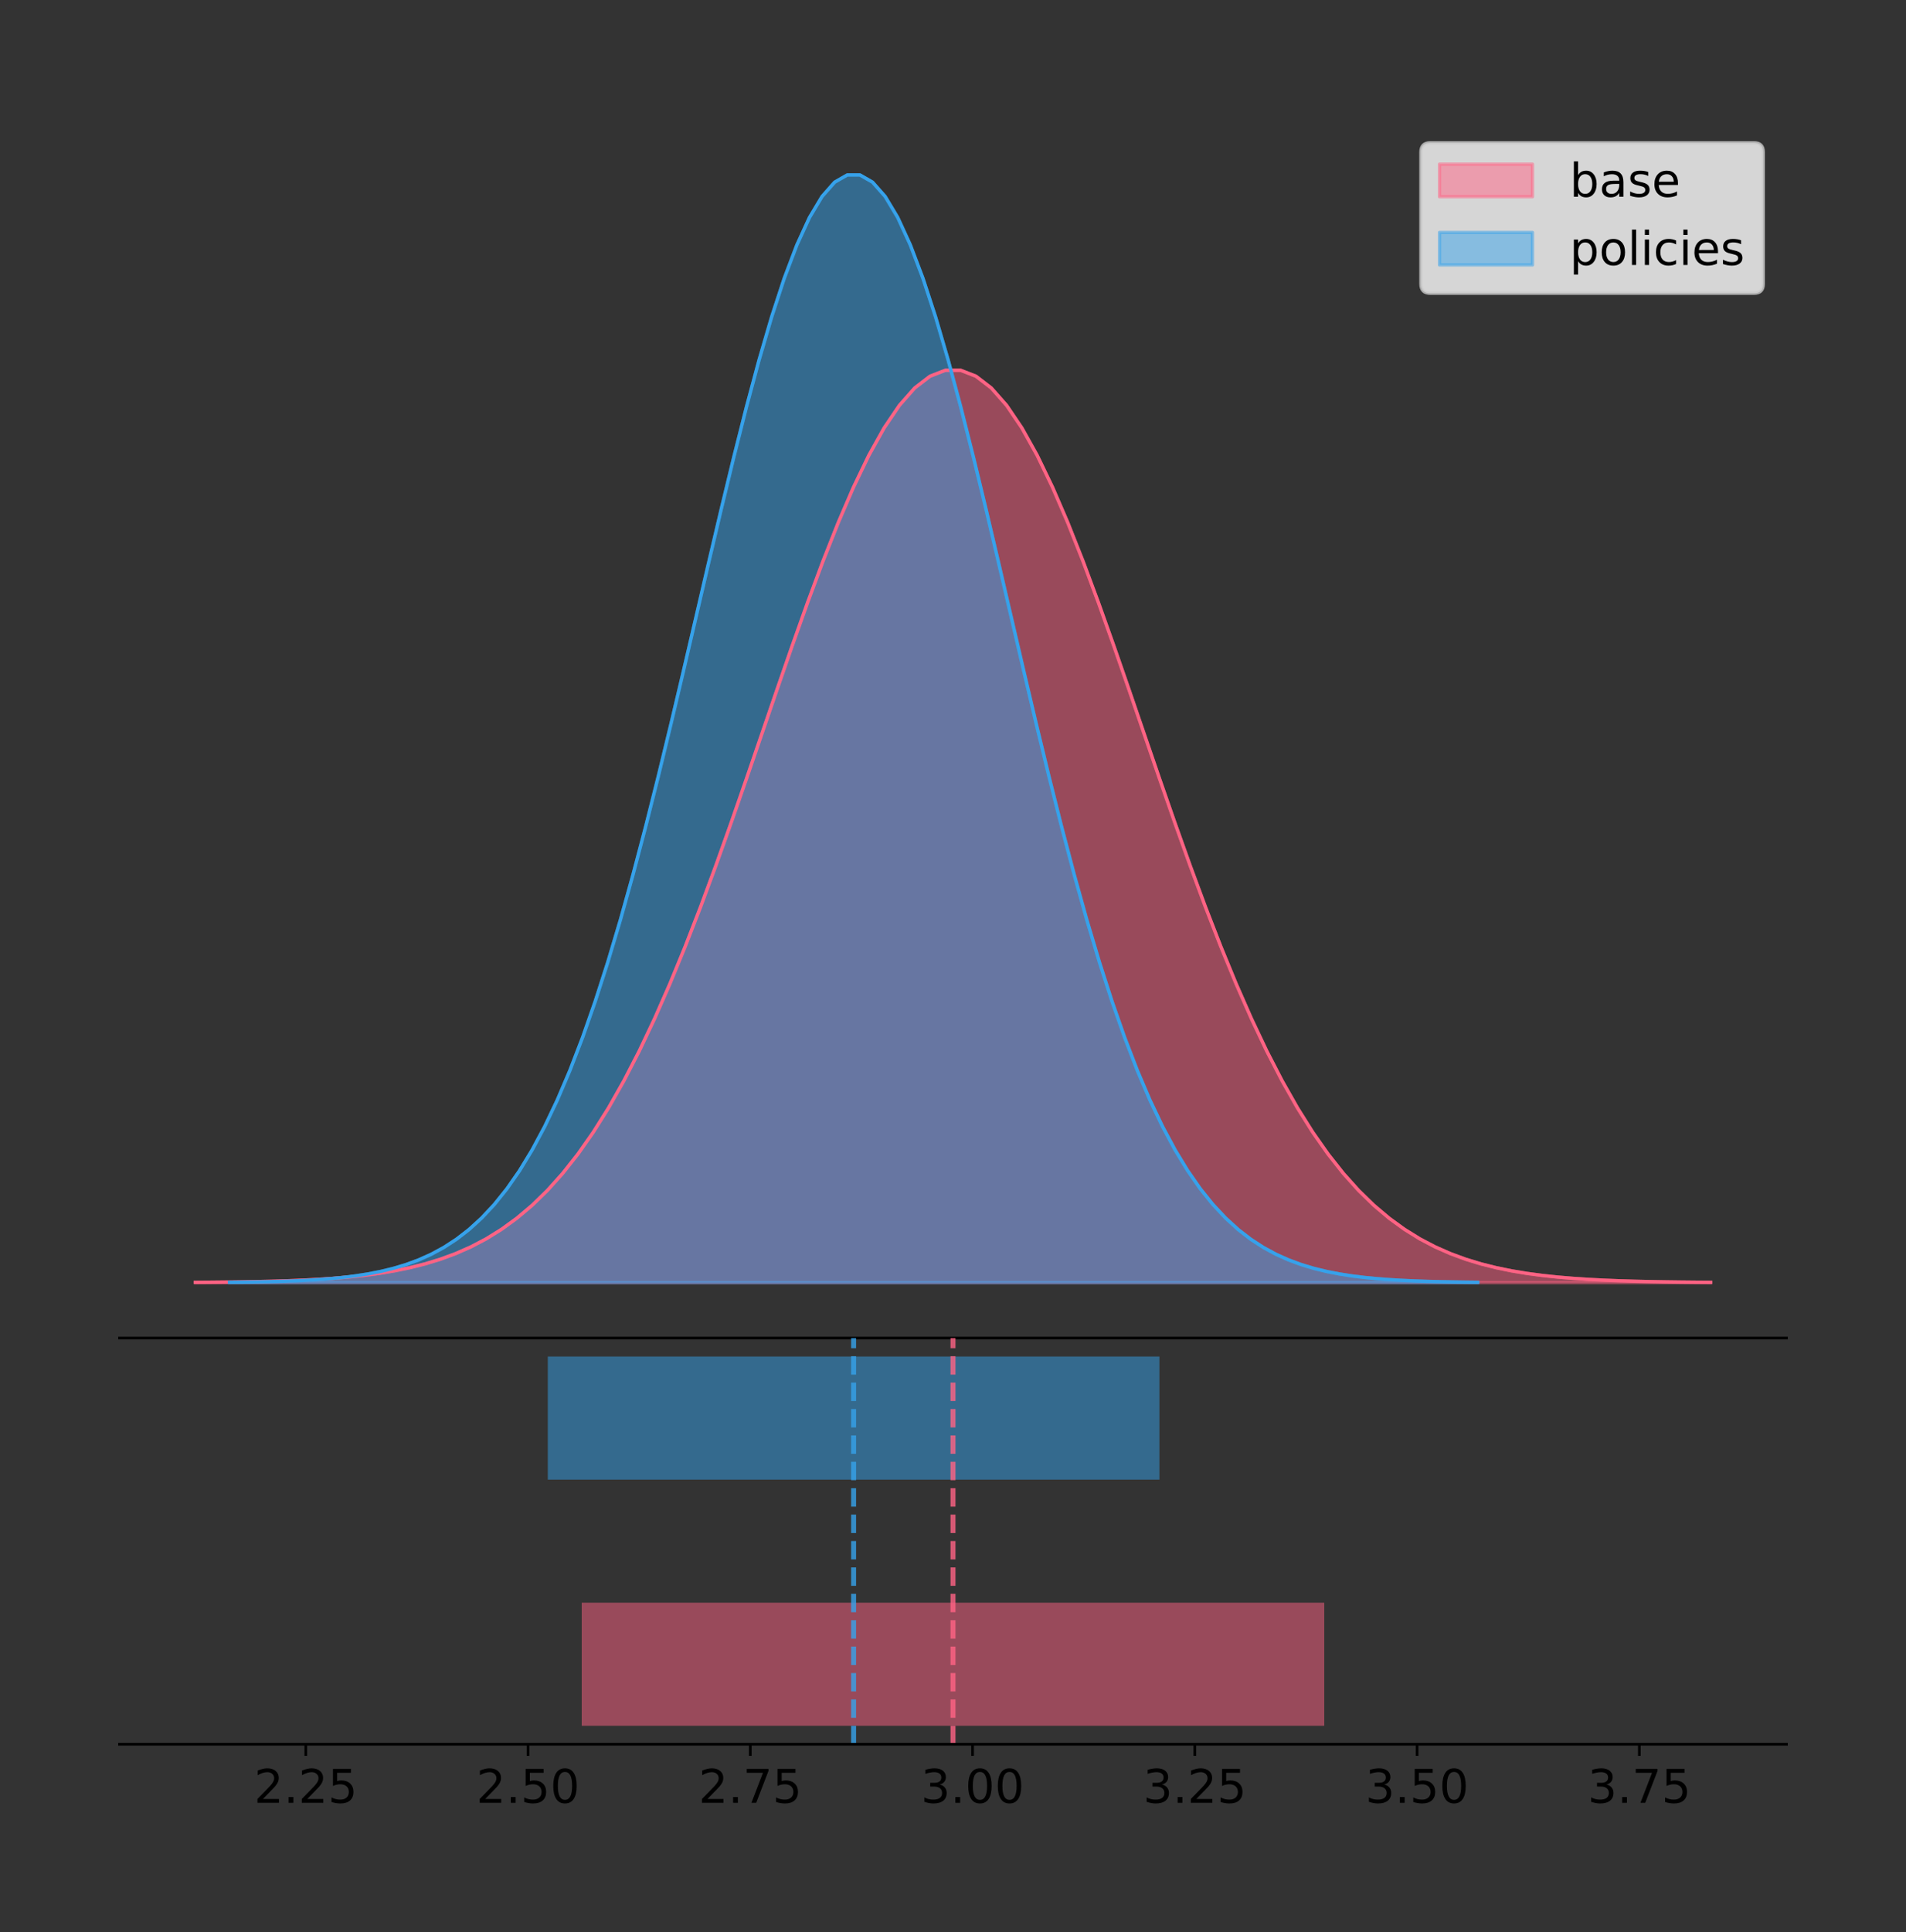 <?xml version="1.0" encoding="utf-8" standalone="no"?>
<!DOCTYPE svg PUBLIC "-//W3C//DTD SVG 1.1//EN"
  "http://www.w3.org/Graphics/SVG/1.1/DTD/svg11.dtd">
<!-- Created with matplotlib (https://matplotlib.org/) -->
<svg height="581.789pt" version="1.1" viewBox="0 0 574.2 581.789" width="574.2pt" xmlns="http://www.w3.org/2000/svg" xmlns:xlink="http://www.w3.org/1999/xlink">
 <rect x="0" y="0" width="574.2" height="581.789" fill="#333333" stroke="none"/>
 <defs>
  <style type="text/css">
*{stroke-linecap:butt;stroke-linejoin:round;}
  </style>
 </defs>
 <g id="figure_1">
  <g id="patch_1">
   <path d="M 0 581.789 
L 574.2 581.789 
L 574.2 0 
L 0 0 
z
" style="fill:none;"/>
  </g>
  <g id="axes_1">
   <g id="patch_2">
    <path d="M 36 402.93 
L 538.2 402.93 
L 538.2 36 
L 36 36 
z
" style="fill:none;"/>
   </g>
   <g id="PolyCollection_1">
    <defs>
     <path d="M 58.827 -195.538 
L 58.827 -195.63 
L 63.439 -195.665 
L 68.05 -195.712 
L 72.662 -195.774 
L 77.274 -195.857 
L 81.885 -195.966 
L 86.497 -196.108 
L 91.108 -196.293 
L 95.72 -196.532 
L 100.331 -196.837 
L 104.943 -197.224 
L 109.555 -197.713 
L 114.166 -198.326 
L 118.778 -199.088 
L 123.389 -200.029 
L 128.001 -201.182 
L 132.612 -202.585 
L 137.224 -204.279 
L 141.836 -206.311 
L 146.447 -208.728 
L 151.059 -211.582 
L 155.67 -214.927 
L 160.282 -218.817 
L 164.893 -223.305 
L 169.505 -228.443 
L 174.117 -234.278 
L 178.728 -240.851 
L 183.34 -248.194 
L 187.951 -256.329 
L 192.563 -265.264 
L 197.174 -274.992 
L 201.786 -285.487 
L 206.398 -296.706 
L 211.009 -308.583 
L 215.621 -321.033 
L 220.232 -333.948 
L 224.844 -347.197 
L 229.455 -360.634 
L 234.067 -374.091 
L 238.679 -387.388 
L 243.29 -400.334 
L 247.902 -412.731 
L 252.513 -424.378 
L 257.125 -435.081 
L 261.736 -444.653 
L 266.348 -452.92 
L 270.96 -459.732 
L 275.571 -464.958 
L 280.183 -468.5 
L 284.794 -470.288 
L 289.406 -470.288 
L 294.017 -468.5 
L 298.629 -464.958 
L 303.24 -459.732 
L 307.852 -452.92 
L 312.464 -444.653 
L 317.075 -435.081 
L 321.687 -424.378 
L 326.298 -412.731 
L 330.91 -400.334 
L 335.521 -387.388 
L 340.133 -374.091 
L 344.745 -360.634 
L 349.356 -347.197 
L 353.968 -333.948 
L 358.579 -321.033 
L 363.191 -308.583 
L 367.802 -296.706 
L 372.414 -285.487 
L 377.026 -274.992 
L 381.637 -265.264 
L 386.249 -256.329 
L 390.86 -248.194 
L 395.472 -240.851 
L 400.083 -234.278 
L 404.695 -228.443 
L 409.307 -223.305 
L 413.918 -218.817 
L 418.53 -214.927 
L 423.141 -211.582 
L 427.753 -208.728 
L 432.364 -206.311 
L 436.976 -204.279 
L 441.588 -202.585 
L 446.199 -201.182 
L 450.811 -200.029 
L 455.422 -199.088 
L 460.034 -198.326 
L 464.645 -197.713 
L 469.257 -197.224 
L 473.869 -196.837 
L 478.48 -196.532 
L 483.092 -196.293 
L 487.703 -196.108 
L 492.315 -195.966 
L 496.926 -195.857 
L 501.538 -195.774 
L 506.15 -195.712 
L 510.761 -195.665 
L 515.373 -195.63 
L 515.373 -195.538 
L 515.373 -195.538 
L 510.761 -195.538 
L 506.15 -195.538 
L 501.538 -195.538 
L 496.926 -195.538 
L 492.315 -195.538 
L 487.703 -195.538 
L 483.092 -195.538 
L 478.48 -195.538 
L 473.869 -195.538 
L 469.257 -195.538 
L 464.645 -195.538 
L 460.034 -195.538 
L 455.422 -195.538 
L 450.811 -195.538 
L 446.199 -195.538 
L 441.588 -195.538 
L 436.976 -195.538 
L 432.364 -195.538 
L 427.753 -195.538 
L 423.141 -195.538 
L 418.53 -195.538 
L 413.918 -195.538 
L 409.307 -195.538 
L 404.695 -195.538 
L 400.083 -195.538 
L 395.472 -195.538 
L 390.86 -195.538 
L 386.249 -195.538 
L 381.637 -195.538 
L 377.026 -195.538 
L 372.414 -195.538 
L 367.802 -195.538 
L 363.191 -195.538 
L 358.579 -195.538 
L 353.968 -195.538 
L 349.356 -195.538 
L 344.745 -195.538 
L 340.133 -195.538 
L 335.521 -195.538 
L 330.91 -195.538 
L 326.298 -195.538 
L 321.687 -195.538 
L 317.075 -195.538 
L 312.464 -195.538 
L 307.852 -195.538 
L 303.24 -195.538 
L 298.629 -195.538 
L 294.017 -195.538 
L 289.406 -195.538 
L 284.794 -195.538 
L 280.183 -195.538 
L 275.571 -195.538 
L 270.96 -195.538 
L 266.348 -195.538 
L 261.736 -195.538 
L 257.125 -195.538 
L 252.513 -195.538 
L 247.902 -195.538 
L 243.29 -195.538 
L 238.679 -195.538 
L 234.067 -195.538 
L 229.455 -195.538 
L 224.844 -195.538 
L 220.232 -195.538 
L 215.621 -195.538 
L 211.009 -195.538 
L 206.398 -195.538 
L 201.786 -195.538 
L 197.174 -195.538 
L 192.563 -195.538 
L 187.951 -195.538 
L 183.34 -195.538 
L 178.728 -195.538 
L 174.117 -195.538 
L 169.505 -195.538 
L 164.893 -195.538 
L 160.282 -195.538 
L 155.67 -195.538 
L 151.059 -195.538 
L 146.447 -195.538 
L 141.836 -195.538 
L 137.224 -195.538 
L 132.612 -195.538 
L 128.001 -195.538 
L 123.389 -195.538 
L 118.778 -195.538 
L 114.166 -195.538 
L 109.555 -195.538 
L 104.943 -195.538 
L 100.331 -195.538 
L 95.72 -195.538 
L 91.108 -195.538 
L 86.497 -195.538 
L 81.885 -195.538 
L 77.274 -195.538 
L 72.662 -195.538 
L 68.05 -195.538 
L 63.439 -195.538 
L 58.827 -195.538 
z
" id="mfa09b1a555" style="stroke:#ff6384;stroke-opacity:0.5;"/>
    </defs>
    <g clip-path="url(#p7a0cac3796)">
     <use style="fill:#ff6384;fill-opacity:0.5;stroke:#ff6384;stroke-opacity:0.5;" x="0" xlink:href="#mfa09b1a555" y="581.789"/>
    </g>
   </g>
   <g id="PolyCollection_2">
    <defs>
     <path d="M 69.137 -195.538 
L 69.137 -195.65 
L 72.936 -195.692 
L 76.734 -195.749 
L 80.532 -195.825 
L 84.331 -195.925 
L 88.129 -196.058 
L 91.927 -196.23 
L 95.726 -196.455 
L 99.524 -196.744 
L 103.323 -197.115 
L 107.121 -197.585 
L 110.919 -198.179 
L 114.718 -198.923 
L 118.516 -199.848 
L 122.314 -200.99 
L 126.113 -202.39 
L 129.911 -204.093 
L 133.709 -206.151 
L 137.508 -208.617 
L 141.306 -211.552 
L 145.104 -215.017 
L 148.903 -219.078 
L 152.701 -223.801 
L 156.5 -229.25 
L 160.298 -235.488 
L 164.096 -242.572 
L 167.895 -250.552 
L 171.693 -259.468 
L 175.491 -269.344 
L 179.29 -280.192 
L 183.088 -292.002 
L 186.886 -304.744 
L 190.685 -318.365 
L 194.483 -332.786 
L 198.282 -347.901 
L 202.08 -363.58 
L 205.878 -379.667 
L 209.677 -395.98 
L 213.475 -412.318 
L 217.273 -428.462 
L 221.072 -444.18 
L 224.87 -459.23 
L 228.668 -473.372 
L 232.467 -486.366 
L 236.265 -497.987 
L 240.064 -508.025 
L 243.862 -516.294 
L 247.66 -522.64 
L 251.459 -526.94 
L 255.257 -529.111 
L 259.055 -529.111 
L 262.854 -526.94 
L 266.652 -522.64 
L 270.45 -516.294 
L 274.249 -508.025 
L 278.047 -497.987 
L 281.845 -486.366 
L 285.644 -473.372 
L 289.442 -459.23 
L 293.241 -444.18 
L 297.039 -428.462 
L 300.837 -412.318 
L 304.636 -395.98 
L 308.434 -379.667 
L 312.232 -363.58 
L 316.031 -347.901 
L 319.829 -332.786 
L 323.627 -318.365 
L 327.426 -304.744 
L 331.224 -292.002 
L 335.023 -280.192 
L 338.821 -269.344 
L 342.619 -259.468 
L 346.418 -250.552 
L 350.216 -242.572 
L 354.014 -235.488 
L 357.813 -229.25 
L 361.611 -223.801 
L 365.409 -219.078 
L 369.208 -215.017 
L 373.006 -211.552 
L 376.805 -208.617 
L 380.603 -206.151 
L 384.401 -204.093 
L 388.2 -202.39 
L 391.998 -200.99 
L 395.796 -199.848 
L 399.595 -198.923 
L 403.393 -198.179 
L 407.191 -197.585 
L 410.99 -197.115 
L 414.788 -196.744 
L 418.586 -196.455 
L 422.385 -196.23 
L 426.183 -196.058 
L 429.982 -195.925 
L 433.78 -195.825 
L 437.578 -195.749 
L 441.377 -195.692 
L 445.175 -195.65 
L 445.175 -195.538 
L 445.175 -195.538 
L 441.377 -195.538 
L 437.578 -195.538 
L 433.78 -195.538 
L 429.982 -195.538 
L 426.183 -195.538 
L 422.385 -195.538 
L 418.586 -195.538 
L 414.788 -195.538 
L 410.99 -195.538 
L 407.191 -195.538 
L 403.393 -195.538 
L 399.595 -195.538 
L 395.796 -195.538 
L 391.998 -195.538 
L 388.2 -195.538 
L 384.401 -195.538 
L 380.603 -195.538 
L 376.805 -195.538 
L 373.006 -195.538 
L 369.208 -195.538 
L 365.409 -195.538 
L 361.611 -195.538 
L 357.813 -195.538 
L 354.014 -195.538 
L 350.216 -195.538 
L 346.418 -195.538 
L 342.619 -195.538 
L 338.821 -195.538 
L 335.023 -195.538 
L 331.224 -195.538 
L 327.426 -195.538 
L 323.627 -195.538 
L 319.829 -195.538 
L 316.031 -195.538 
L 312.232 -195.538 
L 308.434 -195.538 
L 304.636 -195.538 
L 300.837 -195.538 
L 297.039 -195.538 
L 293.241 -195.538 
L 289.442 -195.538 
L 285.644 -195.538 
L 281.845 -195.538 
L 278.047 -195.538 
L 274.249 -195.538 
L 270.45 -195.538 
L 266.652 -195.538 
L 262.854 -195.538 
L 259.055 -195.538 
L 255.257 -195.538 
L 251.459 -195.538 
L 247.66 -195.538 
L 243.862 -195.538 
L 240.064 -195.538 
L 236.265 -195.538 
L 232.467 -195.538 
L 228.668 -195.538 
L 224.87 -195.538 
L 221.072 -195.538 
L 217.273 -195.538 
L 213.475 -195.538 
L 209.677 -195.538 
L 205.878 -195.538 
L 202.08 -195.538 
L 198.282 -195.538 
L 194.483 -195.538 
L 190.685 -195.538 
L 186.886 -195.538 
L 183.088 -195.538 
L 179.29 -195.538 
L 175.491 -195.538 
L 171.693 -195.538 
L 167.895 -195.538 
L 164.096 -195.538 
L 160.298 -195.538 
L 156.5 -195.538 
L 152.701 -195.538 
L 148.903 -195.538 
L 145.104 -195.538 
L 141.306 -195.538 
L 137.508 -195.538 
L 133.709 -195.538 
L 129.911 -195.538 
L 126.113 -195.538 
L 122.314 -195.538 
L 118.516 -195.538 
L 114.718 -195.538 
L 110.919 -195.538 
L 107.121 -195.538 
L 103.323 -195.538 
L 99.524 -195.538 
L 95.726 -195.538 
L 91.927 -195.538 
L 88.129 -195.538 
L 84.331 -195.538 
L 80.532 -195.538 
L 76.734 -195.538 
L 72.936 -195.538 
L 69.137 -195.538 
z
" id="m2ba6ebeebc" style="stroke:#36a2eb;stroke-opacity:0.5;"/>
    </defs>
    <g clip-path="url(#p7a0cac3796)">
     <use style="fill:#36a2eb;fill-opacity:0.5;stroke:#36a2eb;stroke-opacity:0.5;" x="0" xlink:href="#m2ba6ebeebc" y="581.789"/>
    </g>
   </g>
   <g id="line2d_1">
    <path clip-path="url(#p7a0cac3796)" d="M 58.827 386.159 
L 63.439 386.124 
L 68.05 386.078 
L 72.662 386.015 
L 77.274 385.932 
L 81.885 385.823 
L 86.497 385.681 
L 91.108 385.496 
L 95.72 385.258 
L 100.331 384.953 
L 104.943 384.565 
L 109.555 384.076 
L 114.166 383.463 
L 118.778 382.701 
L 123.389 381.761 
L 128.001 380.608 
L 132.612 379.205 
L 137.224 377.51 
L 141.836 375.479 
L 146.447 373.062 
L 151.059 370.207 
L 155.67 366.862 
L 160.282 362.973 
L 164.893 358.484 
L 169.505 353.346 
L 174.117 347.511 
L 178.728 340.938 
L 183.34 333.595 
L 187.951 325.46 
L 192.563 316.525 
L 197.174 306.798 
L 201.786 296.302 
L 206.398 285.084 
L 211.009 273.206 
L 215.621 260.756 
L 220.232 247.842 
L 224.844 234.592 
L 229.455 221.155 
L 234.067 207.698 
L 238.679 194.401 
L 243.29 181.455 
L 247.902 169.059 
L 252.513 157.411 
L 257.125 146.708 
L 261.736 137.137 
L 266.348 128.869 
L 270.96 122.058 
L 275.571 116.831 
L 280.183 113.289 
L 284.794 111.501 
L 289.406 111.501 
L 294.017 113.289 
L 298.629 116.831 
L 303.24 122.058 
L 307.852 128.869 
L 312.464 137.137 
L 317.075 146.708 
L 321.687 157.411 
L 326.298 169.059 
L 330.91 181.455 
L 335.521 194.401 
L 340.133 207.698 
L 344.745 221.155 
L 349.356 234.592 
L 353.968 247.842 
L 358.579 260.756 
L 363.191 273.206 
L 367.802 285.084 
L 372.414 296.302 
L 377.026 306.798 
L 381.637 316.525 
L 386.249 325.46 
L 390.86 333.595 
L 395.472 340.938 
L 400.083 347.511 
L 404.695 353.346 
L 409.307 358.484 
L 413.918 362.973 
L 418.53 366.862 
L 423.141 370.207 
L 427.753 373.062 
L 432.364 375.479 
L 436.976 377.51 
L 441.588 379.205 
L 446.199 380.608 
L 450.811 381.761 
L 455.422 382.701 
L 460.034 383.463 
L 464.645 384.076 
L 469.257 384.565 
L 473.869 384.953 
L 478.48 385.258 
L 483.092 385.496 
L 487.703 385.681 
L 492.315 385.823 
L 496.926 385.932 
L 501.538 386.015 
L 506.15 386.078 
L 510.761 386.124 
L 515.373 386.159 
" style="fill:none;stroke:#ff6384;stroke-linecap:square;"/>
   </g>
   <g id="line2d_2">
    <path clip-path="url(#p7a0cac3796)" d="M 69.137 386.139 
L 72.936 386.097 
L 76.734 386.04 
L 80.532 385.965 
L 84.331 385.864 
L 88.129 385.732 
L 91.927 385.559 
L 95.726 385.334 
L 99.524 385.045 
L 103.323 384.675 
L 107.121 384.204 
L 110.919 383.61 
L 114.718 382.867 
L 118.516 381.941 
L 122.314 380.799 
L 126.113 379.399 
L 129.911 377.696 
L 133.709 375.639 
L 137.508 373.172 
L 141.306 370.238 
L 145.104 366.772 
L 148.903 362.711 
L 152.701 357.989 
L 156.5 352.539 
L 160.298 346.301 
L 164.096 339.217 
L 167.895 331.237 
L 171.693 322.322 
L 175.491 312.445 
L 179.29 301.597 
L 183.088 289.787 
L 186.886 277.045 
L 190.685 263.424 
L 194.483 249.004 
L 198.282 233.888 
L 202.08 218.209 
L 205.878 202.123 
L 209.677 185.809 
L 213.475 169.471 
L 217.273 153.327 
L 221.072 137.61 
L 224.87 122.559 
L 228.668 108.418 
L 232.467 95.423 
L 236.265 83.803 
L 240.064 73.765 
L 243.862 65.495 
L 247.66 59.15 
L 251.459 54.85 
L 255.257 52.679 
L 259.055 52.679 
L 262.854 54.85 
L 266.652 59.15 
L 270.45 65.495 
L 274.249 73.765 
L 278.047 83.803 
L 281.845 95.423 
L 285.644 108.418 
L 289.442 122.559 
L 293.241 137.61 
L 297.039 153.327 
L 300.837 169.471 
L 304.636 185.809 
L 308.434 202.123 
L 312.232 218.209 
L 316.031 233.888 
L 319.829 249.004 
L 323.627 263.424 
L 327.426 277.045 
L 331.224 289.787 
L 335.023 301.597 
L 338.821 312.445 
L 342.619 322.322 
L 346.418 331.237 
L 350.216 339.217 
L 354.014 346.301 
L 357.813 352.539 
L 361.611 357.989 
L 365.409 362.711 
L 369.208 366.772 
L 373.006 370.238 
L 376.805 373.172 
L 380.603 375.639 
L 384.401 377.696 
L 388.2 379.399 
L 391.998 380.799 
L 395.796 381.941 
L 399.595 382.867 
L 403.393 383.61 
L 407.191 384.204 
L 410.99 384.675 
L 414.788 385.045 
L 418.586 385.334 
L 422.385 385.559 
L 426.183 385.732 
L 429.982 385.864 
L 433.78 385.965 
L 437.578 386.04 
L 441.377 386.097 
L 445.175 386.139 
" style="fill:none;stroke:#36a2eb;stroke-linecap:square;"/>
   </g>
   <g id="patch_3">
    <path d="M 36 402.93 
L 538.2 402.93 
" style="fill:none;stroke:#000000;stroke-linecap:square;stroke-linejoin:miter;stroke-width:0.8;"/>
   </g>
   <g id="legend_1">
    <g id="patch_4">
     <path d="M 430.873 88.299 
L 528.4 88.299 
Q 531.2 88.299 531.2 85.499 
L 531.2 45.8 
Q 531.2 43 528.4 43 
L 430.873 43 
Q 428.072 43 428.072 45.8 
L 428.072 85.499 
Q 428.072 88.299 430.873 88.299 
z
" style="fill:#ffffff;opacity:0.8;stroke:#cccccc;stroke-linejoin:miter;"/>
    </g>
    <g id="patch_5">
     <path d="M 433.673 59.238 
L 461.673 59.238 
L 461.673 49.438 
L 433.673 49.438 
z
" style="fill:#ff6384;opacity:0.5;stroke:#ff6384;stroke-linejoin:miter;"/>
    </g>
    <g id="text_1">
     <!-- base -->
     <defs>
      <path d="M 48.688 27.297 
Q 48.688 37.203 44.609 42.844 
Q 40.531 48.484 33.406 48.484 
Q 26.266 48.484 22.188 42.844 
Q 18.109 37.203 18.109 27.297 
Q 18.109 17.391 22.188 11.75 
Q 26.266 6.109 33.406 6.109 
Q 40.531 6.109 44.609 11.75 
Q 48.688 17.391 48.688 27.297 
z
M 18.109 46.391 
Q 20.953 51.266 25.266 53.625 
Q 29.594 56 35.594 56 
Q 45.562 56 51.781 48.094 
Q 58.016 40.188 58.016 27.297 
Q 58.016 14.406 51.781 6.484 
Q 45.562 -1.422 35.594 -1.422 
Q 29.594 -1.422 25.266 0.953 
Q 20.953 3.328 18.109 8.203 
L 18.109 0 
L 9.078 0 
L 9.078 75.984 
L 18.109 75.984 
z
" id="DejaVuSans-98"/>
      <path d="M 34.281 27.484 
Q 23.391 27.484 19.188 25 
Q 14.984 22.516 14.984 16.5 
Q 14.984 11.719 18.141 8.906 
Q 21.297 6.109 26.703 6.109 
Q 34.188 6.109 38.703 11.406 
Q 43.219 16.703 43.219 25.484 
L 43.219 27.484 
z
M 52.203 31.203 
L 52.203 0 
L 43.219 0 
L 43.219 8.297 
Q 40.141 3.328 35.547 0.953 
Q 30.953 -1.422 24.312 -1.422 
Q 15.922 -1.422 10.953 3.297 
Q 6 8.016 6 15.922 
Q 6 25.141 12.172 29.828 
Q 18.359 34.516 30.609 34.516 
L 43.219 34.516 
L 43.219 35.406 
Q 43.219 41.609 39.141 45 
Q 35.062 48.391 27.688 48.391 
Q 23 48.391 18.547 47.266 
Q 14.109 46.141 10.016 43.891 
L 10.016 52.203 
Q 14.938 54.109 19.578 55.047 
Q 24.219 56 28.609 56 
Q 40.484 56 46.344 49.844 
Q 52.203 43.703 52.203 31.203 
z
" id="DejaVuSans-97"/>
      <path d="M 44.281 53.078 
L 44.281 44.578 
Q 40.484 46.531 36.375 47.5 
Q 32.281 48.484 27.875 48.484 
Q 21.188 48.484 17.844 46.438 
Q 14.5 44.391 14.5 40.281 
Q 14.5 37.156 16.891 35.375 
Q 19.281 33.594 26.516 31.984 
L 29.594 31.297 
Q 39.156 29.25 43.188 25.516 
Q 47.219 21.781 47.219 15.094 
Q 47.219 7.469 41.188 3.016 
Q 35.156 -1.422 24.609 -1.422 
Q 20.219 -1.422 15.453 -0.562 
Q 10.688 0.297 5.422 2 
L 5.422 11.281 
Q 10.406 8.688 15.234 7.391 
Q 20.062 6.109 24.812 6.109 
Q 31.156 6.109 34.562 8.281 
Q 37.984 10.453 37.984 14.406 
Q 37.984 18.062 35.516 20.016 
Q 33.062 21.969 24.703 23.781 
L 21.578 24.516 
Q 13.234 26.266 9.516 29.906 
Q 5.812 33.547 5.812 39.891 
Q 5.812 47.609 11.281 51.797 
Q 16.75 56 26.812 56 
Q 31.781 56 36.172 55.266 
Q 40.578 54.547 44.281 53.078 
z
" id="DejaVuSans-115"/>
      <path d="M 56.203 29.594 
L 56.203 25.203 
L 14.891 25.203 
Q 15.484 15.922 20.484 11.062 
Q 25.484 6.203 34.422 6.203 
Q 39.594 6.203 44.453 7.469 
Q 49.312 8.734 54.109 11.281 
L 54.109 2.781 
Q 49.266 0.734 44.188 -0.344 
Q 39.109 -1.422 33.891 -1.422 
Q 20.797 -1.422 13.156 6.188 
Q 5.516 13.812 5.516 26.812 
Q 5.516 40.234 12.766 48.109 
Q 20.016 56 32.328 56 
Q 43.359 56 49.781 48.891 
Q 56.203 41.797 56.203 29.594 
z
M 47.219 32.234 
Q 47.125 39.594 43.094 43.984 
Q 39.062 48.391 32.422 48.391 
Q 24.906 48.391 20.391 44.141 
Q 15.875 39.891 15.188 32.172 
z
" id="DejaVuSans-101"/>
     </defs>
     <g transform="translate(472.873 59.238)scale(0.14 -0.14)">
      <use xlink:href="#DejaVuSans-98"/>
      <use x="63.477" xlink:href="#DejaVuSans-97"/>
      <use x="124.756" xlink:href="#DejaVuSans-115"/>
      <use x="176.855" xlink:href="#DejaVuSans-101"/>
     </g>
    </g>
    <g id="patch_6">
     <path d="M 433.673 79.787 
L 461.673 79.787 
L 461.673 69.987 
L 433.673 69.987 
z
" style="fill:#36a2eb;opacity:0.5;stroke:#36a2eb;stroke-linejoin:miter;"/>
    </g>
    <g id="text_2">
     <!-- policies -->
     <defs>
      <path d="M 18.109 8.203 
L 18.109 -20.797 
L 9.078 -20.797 
L 9.078 54.688 
L 18.109 54.688 
L 18.109 46.391 
Q 20.953 51.266 25.266 53.625 
Q 29.594 56 35.594 56 
Q 45.562 56 51.781 48.094 
Q 58.016 40.188 58.016 27.297 
Q 58.016 14.406 51.781 6.484 
Q 45.562 -1.422 35.594 -1.422 
Q 29.594 -1.422 25.266 0.953 
Q 20.953 3.328 18.109 8.203 
z
M 48.688 27.297 
Q 48.688 37.203 44.609 42.844 
Q 40.531 48.484 33.406 48.484 
Q 26.266 48.484 22.188 42.844 
Q 18.109 37.203 18.109 27.297 
Q 18.109 17.391 22.188 11.75 
Q 26.266 6.109 33.406 6.109 
Q 40.531 6.109 44.609 11.75 
Q 48.688 17.391 48.688 27.297 
z
" id="DejaVuSans-112"/>
      <path d="M 30.609 48.391 
Q 23.391 48.391 19.188 42.75 
Q 14.984 37.109 14.984 27.297 
Q 14.984 17.484 19.156 11.844 
Q 23.344 6.203 30.609 6.203 
Q 37.797 6.203 41.984 11.859 
Q 46.188 17.531 46.188 27.297 
Q 46.188 37.016 41.984 42.703 
Q 37.797 48.391 30.609 48.391 
z
M 30.609 56 
Q 42.328 56 49.016 48.375 
Q 55.719 40.766 55.719 27.297 
Q 55.719 13.875 49.016 6.219 
Q 42.328 -1.422 30.609 -1.422 
Q 18.844 -1.422 12.172 6.219 
Q 5.516 13.875 5.516 27.297 
Q 5.516 40.766 12.172 48.375 
Q 18.844 56 30.609 56 
z
" id="DejaVuSans-111"/>
      <path d="M 9.422 75.984 
L 18.406 75.984 
L 18.406 0 
L 9.422 0 
z
" id="DejaVuSans-108"/>
      <path d="M 9.422 54.688 
L 18.406 54.688 
L 18.406 0 
L 9.422 0 
z
M 9.422 75.984 
L 18.406 75.984 
L 18.406 64.594 
L 9.422 64.594 
z
" id="DejaVuSans-105"/>
      <path d="M 48.781 52.594 
L 48.781 44.188 
Q 44.969 46.297 41.141 47.344 
Q 37.312 48.391 33.406 48.391 
Q 24.656 48.391 19.812 42.844 
Q 14.984 37.312 14.984 27.297 
Q 14.984 17.281 19.812 11.734 
Q 24.656 6.203 33.406 6.203 
Q 37.312 6.203 41.141 7.25 
Q 44.969 8.297 48.781 10.406 
L 48.781 2.094 
Q 45.016 0.344 40.984 -0.531 
Q 36.969 -1.422 32.422 -1.422 
Q 20.062 -1.422 12.781 6.344 
Q 5.516 14.109 5.516 27.297 
Q 5.516 40.672 12.859 48.328 
Q 20.219 56 33.016 56 
Q 37.156 56 41.109 55.141 
Q 45.062 54.297 48.781 52.594 
z
" id="DejaVuSans-99"/>
     </defs>
     <g transform="translate(472.873 79.787)scale(0.14 -0.14)">
      <use xlink:href="#DejaVuSans-112"/>
      <use x="63.477" xlink:href="#DejaVuSans-111"/>
      <use x="124.658" xlink:href="#DejaVuSans-108"/>
      <use x="152.441" xlink:href="#DejaVuSans-105"/>
      <use x="180.225" xlink:href="#DejaVuSans-99"/>
      <use x="235.205" xlink:href="#DejaVuSans-105"/>
      <use x="262.988" xlink:href="#DejaVuSans-101"/>
      <use x="324.512" xlink:href="#DejaVuSans-115"/>
     </g>
    </g>
   </g>
  </g>
  <g id="axes_2">
   <g id="patch_7">
    <path d="M 36 525.24 
L 538.2 525.24 
L 538.2 402.93 
L 36 402.93 
z
" style="fill:none;"/>
   </g>
   <g id="patch_8">
    <path clip-path="url(#pfb73079414)" d="M 175.246 519.68 
L 398.954 519.68 
L 398.954 482.617 
L 175.246 482.617 
z
" style="fill:#ff6384;opacity:0.5;"/>
   </g>
   <g id="patch_9">
    <path clip-path="url(#pfb73079414)" d="M 165.027 445.553 
L 349.285 445.553 
L 349.285 408.49 
L 165.027 408.49 
z
" style="fill:#36a2eb;opacity:0.5;"/>
   </g>
   <g id="matplotlib.axis_1">
    <g id="xtick_1">
     <g id="line2d_3">
      <defs>
       <path d="M 0 0 
L 0 3.5 
" id="m2ed5ba0ed9" style="stroke:#000000;stroke-width:0.8;"/>
      </defs>
      <g>
       <use style="stroke:#000000;stroke-width:0.8;" x="92.117" xlink:href="#m2ed5ba0ed9" y="525.24"/>
      </g>
     </g>
     <g id="text_3">
      <!-- 2.25 -->
      <defs>
       <path d="M 19.188 8.297 
L 53.609 8.297 
L 53.609 0 
L 7.328 0 
L 7.328 8.297 
Q 12.938 14.109 22.625 23.891 
Q 32.328 33.688 34.812 36.531 
Q 39.547 41.844 41.422 45.531 
Q 43.312 49.219 43.312 52.781 
Q 43.312 58.594 39.234 62.25 
Q 35.156 65.922 28.609 65.922 
Q 23.969 65.922 18.812 64.312 
Q 13.672 62.703 7.812 59.422 
L 7.812 69.391 
Q 13.766 71.781 18.938 73 
Q 24.125 74.219 28.422 74.219 
Q 39.75 74.219 46.484 68.547 
Q 53.219 62.891 53.219 53.422 
Q 53.219 48.922 51.531 44.891 
Q 49.859 40.875 45.406 35.406 
Q 44.188 33.984 37.641 27.219 
Q 31.109 20.453 19.188 8.297 
z
" id="DejaVuSans-50"/>
       <path d="M 10.688 12.406 
L 21 12.406 
L 21 0 
L 10.688 0 
z
" id="DejaVuSans-46"/>
       <path d="M 10.797 72.906 
L 49.516 72.906 
L 49.516 64.594 
L 19.828 64.594 
L 19.828 46.734 
Q 21.969 47.469 24.109 47.828 
Q 26.266 48.188 28.422 48.188 
Q 40.625 48.188 47.75 41.5 
Q 54.891 34.812 54.891 23.391 
Q 54.891 11.625 47.562 5.094 
Q 40.234 -1.422 26.906 -1.422 
Q 22.312 -1.422 17.547 -0.641 
Q 12.797 0.141 7.719 1.703 
L 7.719 11.625 
Q 12.109 9.234 16.797 8.062 
Q 21.484 6.891 26.703 6.891 
Q 35.156 6.891 40.078 11.328 
Q 45.016 15.766 45.016 23.391 
Q 45.016 31 40.078 35.438 
Q 35.156 39.891 26.703 39.891 
Q 22.75 39.891 18.812 39.016 
Q 14.891 38.141 10.797 36.281 
z
" id="DejaVuSans-53"/>
      </defs>
      <g transform="translate(76.531 542.878)scale(0.14 -0.14)">
       <use xlink:href="#DejaVuSans-50"/>
       <use x="63.623" xlink:href="#DejaVuSans-46"/>
       <use x="95.41" xlink:href="#DejaVuSans-50"/>
       <use x="159.033" xlink:href="#DejaVuSans-53"/>
      </g>
     </g>
    </g>
    <g id="xtick_2">
     <g id="line2d_4">
      <g>
       <use style="stroke:#000000;stroke-width:0.8;" x="159.075" xlink:href="#m2ed5ba0ed9" y="525.24"/>
      </g>
     </g>
     <g id="text_4">
      <!-- 2.50 -->
      <defs>
       <path d="M 31.781 66.406 
Q 24.172 66.406 20.328 58.906 
Q 16.5 51.422 16.5 36.375 
Q 16.5 21.391 20.328 13.891 
Q 24.172 6.391 31.781 6.391 
Q 39.453 6.391 43.281 13.891 
Q 47.125 21.391 47.125 36.375 
Q 47.125 51.422 43.281 58.906 
Q 39.453 66.406 31.781 66.406 
z
M 31.781 74.219 
Q 44.047 74.219 50.516 64.516 
Q 56.984 54.828 56.984 36.375 
Q 56.984 17.969 50.516 8.266 
Q 44.047 -1.422 31.781 -1.422 
Q 19.531 -1.422 13.062 8.266 
Q 6.594 17.969 6.594 36.375 
Q 6.594 54.828 13.062 64.516 
Q 19.531 74.219 31.781 74.219 
z
" id="DejaVuSans-48"/>
      </defs>
      <g transform="translate(143.489 542.878)scale(0.14 -0.14)">
       <use xlink:href="#DejaVuSans-50"/>
       <use x="63.623" xlink:href="#DejaVuSans-46"/>
       <use x="95.41" xlink:href="#DejaVuSans-53"/>
       <use x="159.033" xlink:href="#DejaVuSans-48"/>
      </g>
     </g>
    </g>
    <g id="xtick_3">
     <g id="line2d_5">
      <g>
       <use style="stroke:#000000;stroke-width:0.8;" x="226.034" xlink:href="#m2ed5ba0ed9" y="525.24"/>
      </g>
     </g>
     <g id="text_5">
      <!-- 2.75 -->
      <defs>
       <path d="M 8.203 72.906 
L 55.078 72.906 
L 55.078 68.703 
L 28.609 0 
L 18.312 0 
L 43.219 64.594 
L 8.203 64.594 
z
" id="DejaVuSans-55"/>
      </defs>
      <g transform="translate(210.448 542.878)scale(0.14 -0.14)">
       <use xlink:href="#DejaVuSans-50"/>
       <use x="63.623" xlink:href="#DejaVuSans-46"/>
       <use x="95.41" xlink:href="#DejaVuSans-55"/>
       <use x="159.033" xlink:href="#DejaVuSans-53"/>
      </g>
     </g>
    </g>
    <g id="xtick_4">
     <g id="line2d_6">
      <g>
       <use style="stroke:#000000;stroke-width:0.8;" x="292.992" xlink:href="#m2ed5ba0ed9" y="525.24"/>
      </g>
     </g>
     <g id="text_6">
      <!-- 3.00 -->
      <defs>
       <path d="M 40.578 39.312 
Q 47.656 37.797 51.625 33 
Q 55.609 28.219 55.609 21.188 
Q 55.609 10.406 48.188 4.484 
Q 40.766 -1.422 27.094 -1.422 
Q 22.516 -1.422 17.656 -0.516 
Q 12.797 0.391 7.625 2.203 
L 7.625 11.719 
Q 11.719 9.328 16.594 8.109 
Q 21.484 6.891 26.812 6.891 
Q 36.078 6.891 40.938 10.547 
Q 45.797 14.203 45.797 21.188 
Q 45.797 27.641 41.281 31.266 
Q 36.766 34.906 28.719 34.906 
L 20.219 34.906 
L 20.219 43.016 
L 29.109 43.016 
Q 36.375 43.016 40.234 45.922 
Q 44.094 48.828 44.094 54.297 
Q 44.094 59.906 40.109 62.906 
Q 36.141 65.922 28.719 65.922 
Q 24.656 65.922 20.016 65.031 
Q 15.375 64.156 9.812 62.312 
L 9.812 71.094 
Q 15.438 72.656 20.344 73.438 
Q 25.25 74.219 29.594 74.219 
Q 40.828 74.219 47.359 69.109 
Q 53.906 64.016 53.906 55.328 
Q 53.906 49.266 50.438 45.094 
Q 46.969 40.922 40.578 39.312 
z
" id="DejaVuSans-51"/>
      </defs>
      <g transform="translate(277.406 542.878)scale(0.14 -0.14)">
       <use xlink:href="#DejaVuSans-51"/>
       <use x="63.623" xlink:href="#DejaVuSans-46"/>
       <use x="95.41" xlink:href="#DejaVuSans-48"/>
       <use x="159.033" xlink:href="#DejaVuSans-48"/>
      </g>
     </g>
    </g>
    <g id="xtick_5">
     <g id="line2d_7">
      <g>
       <use style="stroke:#000000;stroke-width:0.8;" x="359.951" xlink:href="#m2ed5ba0ed9" y="525.24"/>
      </g>
     </g>
     <g id="text_7">
      <!-- 3.25 -->
      <g transform="translate(344.365 542.878)scale(0.14 -0.14)">
       <use xlink:href="#DejaVuSans-51"/>
       <use x="63.623" xlink:href="#DejaVuSans-46"/>
       <use x="95.41" xlink:href="#DejaVuSans-50"/>
       <use x="159.033" xlink:href="#DejaVuSans-53"/>
      </g>
     </g>
    </g>
    <g id="xtick_6">
     <g id="line2d_8">
      <g>
       <use style="stroke:#000000;stroke-width:0.8;" x="426.909" xlink:href="#m2ed5ba0ed9" y="525.24"/>
      </g>
     </g>
     <g id="text_8">
      <!-- 3.50 -->
      <g transform="translate(411.324 542.878)scale(0.14 -0.14)">
       <use xlink:href="#DejaVuSans-51"/>
       <use x="63.623" xlink:href="#DejaVuSans-46"/>
       <use x="95.41" xlink:href="#DejaVuSans-53"/>
       <use x="159.033" xlink:href="#DejaVuSans-48"/>
      </g>
     </g>
    </g>
    <g id="xtick_7">
     <g id="line2d_9">
      <g>
       <use style="stroke:#000000;stroke-width:0.8;" x="493.868" xlink:href="#m2ed5ba0ed9" y="525.24"/>
      </g>
     </g>
     <g id="text_9">
      <!-- 3.75 -->
      <g transform="translate(478.282 542.878)scale(0.14 -0.14)">
       <use xlink:href="#DejaVuSans-51"/>
       <use x="63.623" xlink:href="#DejaVuSans-46"/>
       <use x="95.41" xlink:href="#DejaVuSans-55"/>
       <use x="159.033" xlink:href="#DejaVuSans-53"/>
      </g>
     </g>
    </g>
   </g>
   <g id="line2d_10">
    <path clip-path="url(#pfb73079414)" d="M 287.1 525.24 
L 287.1 402.93 
" style="fill:none;stroke:#ff6384;stroke-dasharray:5.55,2.4;stroke-dashoffset:0;stroke-opacity:0.8;stroke-width:1.5;"/>
   </g>
   <g id="line2d_11">
    <path clip-path="url(#pfb73079414)" d="M 257.156 525.24 
L 257.156 402.93 
" style="fill:none;stroke:#36a2eb;stroke-dasharray:5.55,2.4;stroke-dashoffset:0;stroke-opacity:0.8;stroke-width:1.5;"/>
   </g>
   <g id="patch_10">
    <path d="M 36 525.24 
L 538.2 525.24 
" style="fill:none;stroke:#000000;stroke-linecap:square;stroke-linejoin:miter;stroke-width:0.8;"/>
   </g>
  </g>
 </g>
 <defs>
  <clipPath id="p7a0cac3796">
   <rect height="366.93" width="502.2" x="36" y="36"/>
  </clipPath>
  <clipPath id="pfb73079414">
   <rect height="122.31" width="502.2" x="36" y="402.93"/>
  </clipPath>
 </defs>
</svg>
